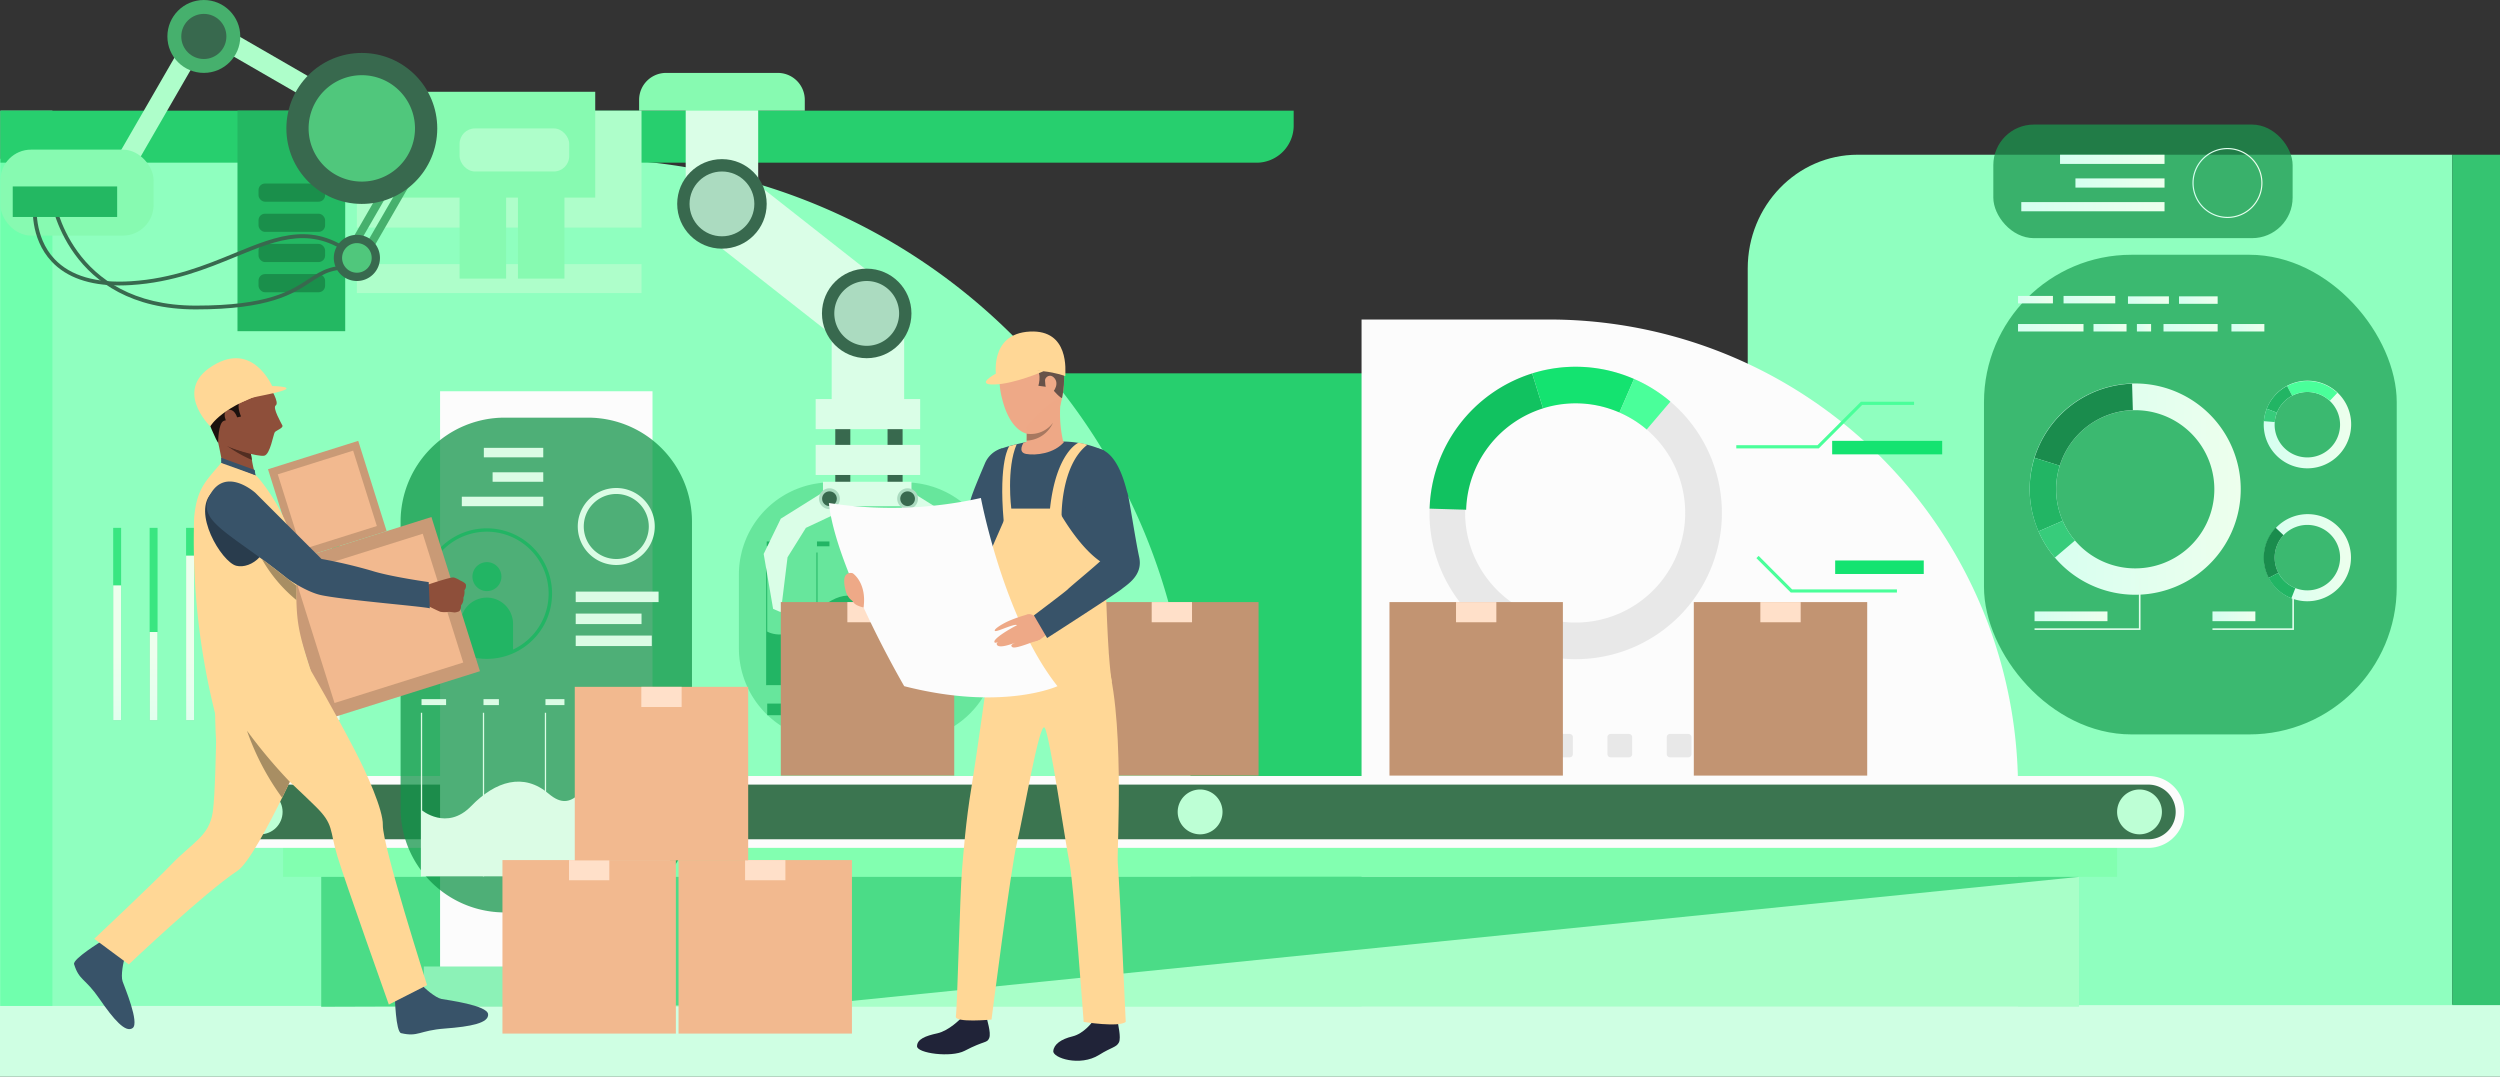 <svg xmlns="http://www.w3.org/2000/svg" xmlns:xlink="http://www.w3.org/1999/xlink" width="650" height="279.958" viewBox="0 0 650 279.958">
  <rect x="0" y="0" width="650" height="279.958" fill="#333333" stroke="none"/>
  <defs>
    <linearGradient id="linear-gradient" y1="0.5" x2="1" y2="0.5" gradientUnits="objectBoundingBox">
      <stop offset="0" stop-color="#d5fff0"/>
      <stop offset="1" stop-color="#edffed"/>
    </linearGradient>
    <linearGradient id="linear-gradient-19" x1="0.5" y1="1.469" x2="0.5" y2="0.522" xlink:href="#linear-gradient"/>
    <linearGradient id="linear-gradient-20" x1="0.5" y1="1.717" x2="0.5" y2="0.269" xlink:href="#linear-gradient"/>
    <linearGradient id="linear-gradient-21" x1="0.5" y1="1.385" x2="0.5" y2="0.608" xlink:href="#linear-gradient"/>
    <linearGradient id="linear-gradient-22" x1="0.5" y1="2.321" x2="0.5" y2="-0.345" xlink:href="#linear-gradient"/>
    <linearGradient id="linear-gradient-23" x1="0.5" y1="1.658" x2="0.5" y2="0.33" xlink:href="#linear-gradient"/>
    <linearGradient id="linear-gradient-24" x1="0.5" y1="1.479" x2="0.5" y2="0.512" xlink:href="#linear-gradient"/>
    <linearGradient id="linear-gradient-25" x1="0.5" y1="1.742" x2="0.5" y2="0.244" xlink:href="#linear-gradient"/>
  </defs>
  <g id="Grupo_93240" data-name="Grupo 93240" transform="translate(-1943.827 -962.771)">
    <g id="Grupo_93192" data-name="Grupo 93192" transform="translate(1943.827 962.772)">
      <rect id="Rectángulo_36114" data-name="Rectángulo 36114" width="650" height="18.77" transform="translate(0 261.188)" fill="#cfffe3"/>
      <g id="Grupo_93088" data-name="Grupo 93088" transform="translate(210.668 40.228)">
        <rect id="Rectángulo_36115" data-name="Rectángulo 36115" width="243.741" height="164.264" transform="translate(0 56.837)" fill="#27cf6e"/>
        <path id="Trazado_148699" data-name="Trazado 148699" d="M2451.64,1212.611H2268.447V1021.09c0-16.336,12.791-29.58,28.572-29.58H2451.64Z" transform="translate(-2024.706 -991.51)" fill="#8fffbf"/>
        <rect id="Rectángulo_36116" data-name="Rectángulo 36116" width="12.398" height="221.101" transform="translate(426.934)" fill="#35c471"/>
      </g>
      <path id="Rectángulo_36117" data-name="Rectángulo 36117" d="M0,0H152.175A157.344,157.344,0,0,1,309.519,157.344v62.909a0,0,0,0,1,0,0H0a0,0,0,0,1,0,0V0A0,0,0,0,1,0,0Z" transform="translate(0 41.286)" fill="#8fffbf"/>
      <rect id="Rectángulo_36118" data-name="Rectángulo 36118" width="13.524" height="232.77" transform="translate(0.101 28.77)" fill="#70ffad"/>
      <path id="Rectángulo_36119" data-name="Rectángulo 36119" d="M0,0H3.865a9.666,9.666,0,0,1,9.666,9.666v326.59a0,0,0,0,1,0,0H0a0,0,0,0,1,0,0V0A0,0,0,0,1,0,0Z" transform="translate(336.357 28.77) rotate(90)" fill="#27cf6e"/>
      <g id="Grupo_93111" data-name="Grupo 93111" transform="translate(354.006 83.072)">
        <path id="Rectángulo_36120" data-name="Rectángulo 36120" d="M0,0H48.75a121.93,121.93,0,0,1,121.93,121.93v56.75a0,0,0,0,1,0,0H0a0,0,0,0,1,0,0V0A0,0,0,0,1,0,0Z" fill="#fcfcfc"/>
        <g id="Grupo_93101" data-name="Grupo 93101" transform="translate(17.679 107.756)">
          <g id="Grupo_93089" data-name="Grupo 93089" transform="translate(0 14.887)">
            <path id="Rectángulo_36121" data-name="Rectángulo 36121" d="M.83,0H5.6a.831.831,0,0,1,.831.831V20.515a.83.83,0,0,1-.83.83H.831A.831.831,0,0,1,0,20.515V.83A.83.83,0,0,1,.83,0Z" fill="#4df297"/>
          </g>
          <g id="Grupo_93090" data-name="Grupo 93090" transform="translate(15.417 14.887)">
            <path id="Rectángulo_36122" data-name="Rectángulo 36122" d="M.83,0H5.6a.831.831,0,0,1,.831.831V20.515a.83.83,0,0,1-.83.83H.831A.831.831,0,0,1,0,20.515V.83A.83.83,0,0,1,.83,0Z" fill="#e8e8e8"/>
          </g>
          <g id="Grupo_93091" data-name="Grupo 93091" transform="translate(30.834 14.887)">
            <path id="Rectángulo_36123" data-name="Rectángulo 36123" d="M.83,0H5.6a.831.831,0,0,1,.831.831V20.515a.83.83,0,0,1-.83.83H.831A.831.831,0,0,1,0,20.515V.83A.83.83,0,0,1,.83,0Z" fill="#e8e8e8"/>
          </g>
          <g id="Grupo_93092" data-name="Grupo 93092" transform="translate(46.25 14.887)">
            <path id="Rectángulo_36124" data-name="Rectángulo 36124" d="M.83,0H5.6a.831.831,0,0,1,.831.831V20.515a.83.83,0,0,1-.83.83H.831A.831.831,0,0,1,0,20.515V.83A.83.83,0,0,1,.83,0Z" fill="#e8e8e8"/>
          </g>
          <g id="Grupo_93093" data-name="Grupo 93093" transform="translate(61.667 14.887)">
            <path id="Rectángulo_36125" data-name="Rectángulo 36125" d="M.83,0H5.6a.831.831,0,0,1,.831.831V20.515a.83.83,0,0,1-.83.83H.831A.831.831,0,0,1,0,20.515V.83A.83.83,0,0,1,.83,0Z" fill="#e8e8e8"/>
          </g>
          <g id="Grupo_93094" data-name="Grupo 93094" transform="translate(77.084 14.887)">
            <path id="Rectángulo_36126" data-name="Rectángulo 36126" d="M.831,0H5.6a.83.83,0,0,1,.83.83V20.515a.83.83,0,0,1-.83.83H.831A.831.831,0,0,1,0,20.515V.831A.831.831,0,0,1,.831,0Z" fill="#e8e8e8"/>
          </g>
          <g id="Grupo_93095" data-name="Grupo 93095">
            <path id="Rectángulo_36127" data-name="Rectángulo 36127" d="M.83,0H5.6a.831.831,0,0,1,.831.831V5.243a.83.83,0,0,1-.83.83H.831A.831.831,0,0,1,0,5.243V.83A.83.83,0,0,1,.83,0Z" fill="#4df297"/>
          </g>
          <g id="Grupo_93096" data-name="Grupo 93096" transform="translate(15.417)">
            <path id="Rectángulo_36128" data-name="Rectángulo 36128" d="M.83,0H5.6a.831.831,0,0,1,.831.831V5.243a.831.831,0,0,1-.831.831H.83A.83.83,0,0,1,0,5.243V.83A.83.83,0,0,1,.83,0Z" fill="#e8e8e8"/>
          </g>
          <g id="Grupo_93097" data-name="Grupo 93097" transform="translate(30.834)">
            <path id="Rectángulo_36129" data-name="Rectángulo 36129" d="M.83,0H5.6a.83.83,0,0,1,.83.83V5.243a.83.83,0,0,1-.83.83H.831A.831.831,0,0,1,0,5.243V.83A.83.83,0,0,1,.83,0Z" fill="#e8e8e8"/>
          </g>
          <g id="Grupo_93098" data-name="Grupo 93098" transform="translate(46.25)">
            <path id="Rectángulo_36130" data-name="Rectángulo 36130" d="M.83,0H5.6a.831.831,0,0,1,.831.831V5.243a.83.83,0,0,1-.83.83H.831A.831.831,0,0,1,0,5.243V.83A.83.83,0,0,1,.83,0Z" fill="#e8e8e8"/>
          </g>
          <g id="Grupo_93099" data-name="Grupo 93099" transform="translate(61.667)">
            <path id="Rectángulo_36131" data-name="Rectángulo 36131" d="M.83,0H5.6a.831.831,0,0,1,.831.831V5.243a.83.83,0,0,1-.83.83H.831A.831.831,0,0,1,0,5.243V.83A.83.83,0,0,1,.83,0Z" fill="#e8e8e8"/>
          </g>
          <g id="Grupo_93100" data-name="Grupo 93100" transform="translate(77.084)">
            <path id="Rectángulo_36132" data-name="Rectángulo 36132" d="M.83,0H5.6a.831.831,0,0,1,.831.831V5.243a.83.83,0,0,1-.83.83H.831A.831.831,0,0,1,0,5.243V.83A.83.83,0,0,1,.83,0Z" fill="#e8e8e8"/>
          </g>
        </g>
        <g id="Grupo_93110" data-name="Grupo 93110" transform="translate(17.679 12.285)">
          <rect id="Rectángulo_36133" data-name="Rectángulo 36133" width="28.608" height="3.513" transform="translate(104.677 19.261)" fill="#14e370"/>
          <g id="Grupo_93109" data-name="Grupo 93109">
            <g id="Grupo_93106" data-name="Grupo 93106">
              <g id="Grupo_93102" data-name="Grupo 93102">
                <path id="Trazado_148700" data-name="Trazado 148700" d="M2283.128,1081.719a37.981,37.981,0,0,0-20.612-47.658q-1.159-.5-2.369-.936a38.011,38.011,0,1,0,22.981,48.595Zm-45.368,14.035a28.5,28.5,0,1,1,19.184-53.672c.6.215,1.2.451,1.776.7a28.5,28.5,0,0,1-20.961,52.969Z" transform="translate(-2209.351 -1030.893)" fill="#e8e8e8"/>
              </g>
              <g id="Grupo_93103" data-name="Grupo 93103" transform="translate(0.017 1.736)">
                <path id="Trazado_148701" data-name="Trazado 148701" d="M2238.858,1041.215l-2.835-9.082a38.07,38.07,0,0,0-26.66,35.152l9.5.284a28.553,28.553,0,0,1,19.991-26.354Z" transform="translate(-2209.363 -1032.133)" fill="#11c260"/>
              </g>
              <g id="Grupo_93104" data-name="Grupo 93104" transform="translate(26.678)">
                <path id="Trazado_148702" data-name="Trazado 148702" d="M2251.1,1042.784l3.795-8.724q-1.159-.5-2.369-.936a37.8,37.8,0,0,0-24.118-.5l2.834,9.082a28.349,28.349,0,0,1,18.081.371Q2250.23,1042.4,2251.1,1042.784Z" transform="translate(-2228.409 -1030.893)" fill="#14e370"/>
              </g>
              <g id="Grupo_93105" data-name="Grupo 93105" transform="translate(49.371 3.168)">
                <path id="Trazado_148703" data-name="Trazado 148703" d="M2257.872,1039.048a37.757,37.757,0,0,0-9.457-5.892l-3.8,8.723a28.3,28.3,0,0,1,7.092,4.417Z" transform="translate(-2244.62 -1033.156)" fill="#4aff9a"/>
              </g>
            </g>
            <g id="Grupo_93107" data-name="Grupo 93107" transform="translate(79.749 9.101)">
              <path id="Trazado_148704" data-name="Trazado 148704" d="M2287.769,1049.515h-21.447v-.823h21.107l11.292-11.3h13.829v.823H2299.06Z" transform="translate(-2266.321 -1037.395)" fill="#4aff9a"/>
            </g>
            <g id="Grupo_93108" data-name="Grupo 93108" transform="translate(84.978 49.173)">
              <path id="Trazado_148705" data-name="Trazado 148705" d="M2306.6,1075.552H2279l-8.943-8.948.582-.582,8.7,8.707H2306.6Z" transform="translate(-2270.058 -1066.021)" fill="#4aff9a"/>
            </g>
            <rect id="Rectángulo_36134" data-name="Rectángulo 36134" width="23.03" height="3.513" transform="translate(105.461 50.365)" fill="#14e370"/>
          </g>
        </g>
        <rect id="Rectángulo_36135" data-name="Rectángulo 36135" width="99.074" height="2.444" transform="translate(17.696 156.333)" fill="#fff"/>
        <rect id="Rectángulo_36136" data-name="Rectángulo 36136" width="49.002" height="2.444" transform="translate(17.696 162.275)" fill="#fff"/>
        <rect id="Rectángulo_36137" data-name="Rectángulo 36137" width="64.563" height="2.444" transform="translate(17.696 168.217)" fill="#fff"/>
      </g>
      <rect id="Rectángulo_36138" data-name="Rectángulo 36138" width="457.031" height="33.768" transform="translate(83.512 227.985)" fill="#a8ffc8"/>
      <rect id="Rectángulo_36139" data-name="Rectángulo 36139" width="476.838" height="8.658" transform="translate(73.608 219.326)" fill="#82ffb0"/>
      <g id="Grupo_93112" data-name="Grupo 93112" transform="translate(56.144 201.758)">
        <rect id="Rectángulo_36140" data-name="Rectángulo 36140" width="509.53" height="16.451" rx="5.876" transform="translate(1.118 1.118)" fill="#3b7550"/>
        <path id="Trazado_148706" data-name="Trazado 148706" d="M2486.362,1125.591H1993.275a9.344,9.344,0,0,1,0-18.688h493.087a9.344,9.344,0,0,1,0,18.688Zm-493.087-16.451a7.107,7.107,0,0,0,0,14.214h493.087a7.107,7.107,0,0,0,0-14.214Z" transform="translate(-1983.935 -1106.903)" fill="#fcfcfc"/>
      </g>
      <path id="Trazado_148707" data-name="Trazado 148707" d="M2174.223,1115.243a5.827,5.827,0,1,1-5.826-5.83A5.828,5.828,0,0,1,2174.223,1115.243Z" transform="translate(-1856.369 -904.142)" fill="#bdffd5"/>
      <path id="Trazado_148708" data-name="Trazado 148708" d="M2348.707,1115.243a5.826,5.826,0,1,1-5.827-5.83A5.828,5.828,0,0,1,2348.707,1115.243Z" transform="translate(-1786.608 -904.142)" fill="#bdffd5"/>
      <circle id="Elipse_5203" data-name="Elipse 5203" cx="5.827" cy="5.827" r="5.827" transform="translate(61.82 205.274)" fill="#bdffd5"/>
      <g id="Grupo_93119" data-name="Grupo 93119" transform="translate(192.116 125.415)">
        <path id="Rectángulo_36141" data-name="Rectángulo 36141" d="M23.962,0H43.124A23.962,23.962,0,0,1,67.087,23.962v19.2A23.963,23.963,0,0,1,43.124,67.123H23.962A23.962,23.962,0,0,1,0,43.16v-19.2A23.962,23.962,0,0,1,23.962,0Z" fill="#59de91" opacity="0.74"/>
        <g id="Grupo_93118" data-name="Grupo 93118" transform="translate(7.095 18.237)">
          <g id="Grupo_93113" data-name="Grupo 93113">
            <rect id="Rectángulo_36142" data-name="Rectángulo 36142" width="0.269" height="34.485" fill="#22b564"/>
          </g>
          <g id="Grupo_93114" data-name="Grupo 93114" transform="translate(13.067)">
            <rect id="Rectángulo_36143" data-name="Rectángulo 36143" width="0.269" height="34.485" fill="#22b564"/>
          </g>
          <g id="Grupo_93115" data-name="Grupo 93115" transform="translate(26.133)">
            <rect id="Rectángulo_36144" data-name="Rectángulo 36144" width="0.269" height="34.485" fill="#22b564"/>
          </g>
          <g id="Grupo_93116" data-name="Grupo 93116" transform="translate(39.2)">
            <rect id="Rectángulo_36145" data-name="Rectángulo 36145" width="0.269" height="34.485" fill="#22b564"/>
          </g>
          <g id="Grupo_93117" data-name="Grupo 93117" transform="translate(52.266)">
            <rect id="Rectángulo_36146" data-name="Rectángulo 36146" width="0.269" height="34.485" fill="#22b564"/>
          </g>
        </g>
        <path id="Trazado_148709" data-name="Trazado 148709" d="M2086.235,1085.192s4.843,2.937,9.989-2.377,10.7-9.508,15.943-5.034,8.476,5.594,13.722.56,4.843-11.186,12.747-11.186v32.019h-52.4Z" transform="translate(-2079.006 -1046.453)" fill="#22b564"/>
        <rect id="Rectángulo_36147" data-name="Rectángulo 36147" width="5.181" height="1.255" transform="translate(7.229 15.365)" fill="#22b564"/>
        <rect id="Rectángulo_36148" data-name="Rectángulo 36148" width="3.247" height="1.255" transform="translate(20.296 15.365)" fill="#22b564"/>
        <rect id="Rectángulo_36149" data-name="Rectángulo 36149" width="4.001" height="1.255" transform="translate(33.363 15.365)" fill="#22b564"/>
        <rect id="Rectángulo_36150" data-name="Rectángulo 36150" width="6.167" height="1.255" transform="translate(46.429 15.365)" fill="#22b564"/>
        <rect id="Rectángulo_36151" data-name="Rectángulo 36151" width="2.15" height="1.255" transform="translate(59.496 15.365)" fill="#22b564"/>
        <rect id="Rectángulo_36152" data-name="Rectángulo 36152" width="25.864" height="3.022" transform="translate(7.364 57.515)" fill="#22b564"/>
      </g>
      <g id="Grupo_93160" data-name="Grupo 93160" transform="translate(515.836 32.386)">
        <g id="Grupo_93120" data-name="Grupo 93120" transform="translate(0 33.851)" opacity="0.74">
          <rect id="Rectángulo_36153" data-name="Rectángulo 36153" width="107.317" height="124.708" rx="38.332" fill="#1ea155"/>
        </g>
        <rect id="Rectángulo_36154" data-name="Rectángulo 36154" width="77.822" height="29.532" rx="10.548" transform="translate(2.427)" fill="#1c964f" opacity="0.74"/>
        <g id="Grupo_93129" data-name="Grupo 93129" transform="translate(11.894 67.37)">
          <g id="Grupo_93122" data-name="Grupo 93122">
            <g id="Grupo_93121" data-name="Grupo 93121">
              <path id="Trazado_148710" data-name="Trazado 148710" d="M2374.081,1052.243a27.426,27.426,0,1,0-51.645,18.48q.311.871.675,1.71a27.427,27.427,0,0,0,50.97-20.191Zm-18.9,28.61a20.54,20.54,0,0,1-25.777-11.16c-.181-.419-.352-.847-.507-1.283a20.563,20.563,0,1,1,26.284,12.443Z" transform="translate(-2320.826 -1034.036)" fill="url(#linear-gradient)"/>
            </g>
          </g>
          <g id="Grupo_93124" data-name="Grupo 93124" transform="translate(1.251 0.012)">
            <g id="Grupo_93123" data-name="Grupo 93123">
              <path id="Trazado_148711" data-name="Trazado 148711" d="M2328.272,1055.348l-6.552-2.048a27.461,27.461,0,0,1,25.36-19.256l.2,6.866a20.594,20.594,0,0,0-19.012,14.438Z" transform="translate(-2321.72 -1034.044)" fill="#1a8c4d"/>
            </g>
          </g>
          <g id="Grupo_93126" data-name="Grupo 93126" transform="translate(0 19.268)">
            <g id="Grupo_93125" data-name="Grupo 93125">
              <path id="Trazado_148712" data-name="Trazado 148712" d="M2329.4,1064.189l-6.294,2.741q-.364-.838-.675-1.711a27.332,27.332,0,0,1-.358-17.419l6.552,2.048a20.494,20.494,0,0,0,.267,13.059C2329.052,1063.342,2329.223,1063.771,2329.4,1064.189Z" transform="translate(-2320.826 -1047.8)" fill="#22b564"/>
            </g>
          </g>
          <g id="Grupo_93128" data-name="Grupo 93128" transform="translate(2.285 35.657)">
            <g id="Grupo_93127" data-name="Grupo 93127">
              <path id="Trazado_148713" data-name="Trazado 148713" d="M2326.709,1069.079a27.278,27.278,0,0,1-4.251-6.831l6.294-2.74a20.48,20.48,0,0,0,3.187,5.122Z" transform="translate(-2322.458 -1059.508)" fill="#37cc7b"/>
            </g>
          </g>
        </g>
        <g id="Grupo_93136" data-name="Grupo 93136" transform="translate(72.729 101.245)">
          <g id="Grupo_93131" data-name="Grupo 93131">
            <g id="Grupo_93130" data-name="Grupo 93130">
              <path id="Trazado_148714" data-name="Trazado 148714" d="M2380.484,1059.328a11.349,11.349,0,0,0-9.7,20.52c.231.109.463.21.7.3a11.35,11.35,0,0,0,9.006-20.822Zm2.836,13.9a8.495,8.495,0,0,1-10.8,4.28q-.263-.106-.523-.227a8.509,8.509,0,1,1,11.326-4.052Z" transform="translate(-2364.285 -1058.235)" fill="url(#linear-gradient)"/>
            </g>
          </g>
          <g id="Grupo_93133" data-name="Grupo 93133" transform="translate(0 3.568)">
            <g id="Grupo_93132" data-name="Grupo 93132">
              <path id="Trazado_148715" data-name="Trazado 148715" d="M2368.1,1072.52l-2.516,1.319a11.374,11.374,0,0,1,1.789-13.055l2.068,1.948a8.529,8.529,0,0,0-1.341,9.787Z" transform="translate(-2364.285 -1060.784)" fill="#1a8c4d"/>
            </g>
          </g>
          <g id="Grupo_93135" data-name="Grupo 93135" transform="translate(1.298 15.304)">
            <g id="Grupo_93134" data-name="Grupo 93134">
              <path id="Trazado_148716" data-name="Trazado 148716" d="M2372.147,1073.136l-1.041,2.643q-.351-.139-.7-.3a11.3,11.3,0,0,1-5.2-4.991l2.516-1.318a8.47,8.47,0,0,0,3.9,3.741C2371.8,1072.991,2371.972,1073.067,2372.147,1073.136Z" transform="translate(-2365.212 -1069.168)" fill="#22b564"/>
            </g>
          </g>
        </g>
        <g id="Grupo_93145" data-name="Grupo 93145" transform="translate(72.729 66.681)">
          <g id="Grupo_93138" data-name="Grupo 93138">
            <g id="Grupo_93137" data-name="Grupo 93137">
              <path id="Trazado_148717" data-name="Trazado 148717" d="M2385.887,1049.75a11.346,11.346,0,1,0-20.509-9.709c-.109.231-.211.465-.3.7a11.346,11.346,0,0,0,20.812,9.011Zm-13.893,2.839a8.5,8.5,0,0,1-4.276-10.809q.105-.263.227-.524a8.506,8.506,0,1,1,4.049,11.333Z" transform="translate(-2364.285 -1033.543)" fill="url(#linear-gradient)"/>
            </g>
          </g>
          <g id="Grupo_93140" data-name="Grupo 93140" transform="translate(6.081)">
            <g id="Grupo_93139" data-name="Grupo 93139">
              <path id="Trazado_148718" data-name="Trazado 148718" d="M2369.946,1037.359l-1.317-2.517a11.359,11.359,0,0,1,13.046,1.789l-1.947,2.069a8.511,8.511,0,0,0-9.782-1.341Z" transform="translate(-2368.629 -1033.543)" fill="#4aff9a"/>
            </g>
          </g>
          <g id="Grupo_93142" data-name="Grupo 93142" transform="translate(0.79 1.299)">
            <g id="Grupo_93141" data-name="Grupo 93141">
              <path id="Trazado_148719" data-name="Trazado 148719" d="M2367.492,1041.408l-2.643-1.04c.093-.234.194-.468.3-.7a11.292,11.292,0,0,1,4.988-5.2l1.317,2.517a8.464,8.464,0,0,0-3.739,3.9C2367.637,1041.059,2367.562,1041.234,2367.492,1041.408Z" transform="translate(-2364.849 -1034.471)" fill="#22b564"/>
            </g>
          </g>
          <g id="Grupo_93144" data-name="Grupo 93144" transform="translate(0.037 7.196)">
            <g id="Grupo_93143" data-name="Grupo 93143">
              <path id="Trazado_148720" data-name="Trazado 148720" d="M2364.311,1041.926a11.356,11.356,0,0,1,.753-3.242l2.643,1.04a8.485,8.485,0,0,0-.565,2.431Z" transform="translate(-2364.311 -1038.684)" fill="#37cc7b"/>
            </g>
          </g>
        </g>
        <g id="Grupo_93146" data-name="Grupo 93146" transform="translate(59.407 122.967)">
          <path id="Trazado_148721" data-name="Trazado 148721" d="M2375.951,1082.182h-21.183v-.421h20.762v-8.008h.421Z" transform="translate(-2354.768 -1073.753)" fill="#e2feed"/>
        </g>
        <g id="Grupo_93147" data-name="Grupo 93147" transform="translate(13.146 117.868)">
          <path id="Trazado_148722" data-name="Trazado 148722" d="M2349.272,1083.638H2321.72v-.421h27.131V1070.11h.421Z" transform="translate(-2321.72 -1070.11)" fill="#e2feed"/>
        </g>
        <g id="Grupo_93148" data-name="Grupo 93148" transform="translate(13.146 126.59)">
          <rect id="Rectángulo_36155" data-name="Rectángulo 36155" width="18.958" height="2.527" fill="url(#linear-gradient)"/>
        </g>
        <g id="Grupo_93149" data-name="Grupo 93149" transform="translate(59.407 126.59)">
          <rect id="Rectángulo_36156" data-name="Rectángulo 36156" width="11.151" height="2.527" fill="url(#linear-gradient)"/>
        </g>
        <g id="Grupo_93150" data-name="Grupo 93150" transform="translate(54.219 6.097)">
          <path id="Trazado_148723" data-name="Trazado 148723" d="M2360.155,1008.459a9.1,9.1,0,1,1,9.093-9.1A9.105,9.105,0,0,1,2360.155,1008.459Zm0-17.9a8.8,8.8,0,1,0,8.794,8.8A8.807,8.807,0,0,0,2360.155,990.561Z" transform="translate(-2351.062 -990.263)" fill="url(#linear-gradient)"/>
        </g>
        <rect id="Rectángulo_36157" data-name="Rectángulo 36157" width="27.17" height="2.39" transform="translate(19.772 7.842)" fill="url(#linear-gradient)"/>
        <rect id="Rectángulo_36158" data-name="Rectángulo 36158" width="23.162" height="2.39" transform="translate(23.78 14)" fill="url(#linear-gradient)"/>
        <rect id="Rectángulo_36159" data-name="Rectángulo 36159" width="37.245" height="2.39" transform="translate(9.698 20.158)" fill="url(#linear-gradient)"/>
        <g id="Grupo_93151" data-name="Grupo 93151" transform="translate(8.851 44.556)">
          <rect id="Rectángulo_36160" data-name="Rectángulo 36160" width="9.074" height="1.94" fill="url(#linear-gradient)"/>
        </g>
        <g id="Grupo_93152" data-name="Grupo 93152" transform="translate(46.676 51.86)">
          <rect id="Rectángulo_36161" data-name="Rectángulo 36161" width="14.077" height="1.94" fill="url(#linear-gradient)"/>
        </g>
        <g id="Grupo_93153" data-name="Grupo 93153" transform="translate(28.473 51.86)">
          <rect id="Rectángulo_36162" data-name="Rectángulo 36162" width="8.594" height="1.94" fill="url(#linear-gradient)"/>
        </g>
        <g id="Grupo_93154" data-name="Grupo 93154" transform="translate(8.851 51.86)">
          <rect id="Rectángulo_36163" data-name="Rectángulo 36163" width="17.026" height="1.94" fill="url(#linear-gradient)"/>
        </g>
        <g id="Grupo_93155" data-name="Grupo 93155" transform="translate(20.687 44.556)">
          <rect id="Rectángulo_36164" data-name="Rectángulo 36164" width="13.444" height="1.94" fill="url(#linear-gradient)"/>
        </g>
        <g id="Grupo_93156" data-name="Grupo 93156" transform="translate(39.758 51.86)">
          <rect id="Rectángulo_36165" data-name="Rectángulo 36165" width="3.692" height="1.94" fill="url(#linear-gradient)"/>
        </g>
        <g id="Grupo_93157" data-name="Grupo 93157" transform="translate(50.71 44.663)">
          <rect id="Rectángulo_36166" data-name="Rectángulo 36166" width="10.043" height="1.94" fill="url(#linear-gradient)"/>
        </g>
        <g id="Grupo_93158" data-name="Grupo 93158" transform="translate(64.335 51.86)">
          <rect id="Rectángulo_36167" data-name="Rectángulo 36167" width="8.564" height="1.94" fill="url(#linear-gradient)"/>
        </g>
        <g id="Grupo_93159" data-name="Grupo 93159" transform="translate(37.436 44.663)">
          <rect id="Rectángulo_36168" data-name="Rectángulo 36168" width="10.646" height="1.94" fill="url(#linear-gradient)"/>
        </g>
      </g>
      <path id="Trazado_148724" data-name="Trazado 148724" d="M2460.517,1125.639l-329.875,33.345-127.156.423v-33.768Z" transform="translate(-1919.974 -897.654)" fill="#27cf6e" opacity="0.72"/>
      <rect id="Rectángulo_36169" data-name="Rectángulo 36169" width="55.23" height="160.026" transform="translate(114.419 101.726)" fill="#fcfcfc"/>
      <rect id="Rectángulo_36170" data-name="Rectángulo 36170" width="63.698" height="10.463" transform="translate(110.185 251.29)" fill="#8cf2b7"/>
      <g id="Grupo_93170" data-name="Grupo 93170" transform="translate(104.153 108.586)">
        <g id="Grupo_93161" data-name="Grupo 93161" opacity="0.74">
          <path id="Rectángulo_36171" data-name="Rectángulo 36171" d="M27.061,0H48.7A27.061,27.061,0,0,1,75.762,27.061v74.522A27.061,27.061,0,0,1,48.7,128.644H27.06A27.06,27.06,0,0,1,0,101.584V27.061A27.061,27.061,0,0,1,27.061,0Z" fill="#129449"/>
        </g>
        <g id="Grupo_93167" data-name="Grupo 93167" transform="translate(5.277 76.733)">
          <g id="Grupo_93162" data-name="Grupo 93162">
            <rect id="Rectángulo_36172" data-name="Rectángulo 36172" width="0.331" height="42.526" fill="#dbfce5"/>
          </g>
          <g id="Grupo_93163" data-name="Grupo 93163" transform="translate(16.113)">
            <rect id="Rectángulo_36173" data-name="Rectángulo 36173" width="0.331" height="42.526" fill="#dbfce5"/>
          </g>
          <g id="Grupo_93164" data-name="Grupo 93164" transform="translate(32.227)">
            <rect id="Rectángulo_36174" data-name="Rectángulo 36174" width="0.332" height="42.526" fill="#dbfce5"/>
          </g>
          <g id="Grupo_93165" data-name="Grupo 93165" transform="translate(48.34)">
            <rect id="Rectángulo_36175" data-name="Rectángulo 36175" width="0.332" height="42.526" fill="#dbfce5"/>
          </g>
          <g id="Grupo_93166" data-name="Grupo 93166" transform="translate(64.453)">
            <rect id="Rectángulo_36176" data-name="Rectángulo 36176" width="0.332" height="42.526" fill="#dbfce5"/>
          </g>
        </g>
        <path id="Trazado_148725" data-name="Trazado 148725" d="M2022.12,1119.575s6.565,5.532,12.91-1.021,13.667-8.741,20.137-3.225,8.988-2.053,15.458-8.262,6.366-9.736,15.948-9.736v39.484H2022.12Z" transform="translate(-2016.677 -1017.558)" fill="#dbfce5"/>
        <rect id="Rectángulo_36177" data-name="Rectángulo 36177" width="6.388" height="1.548" transform="translate(5.442 73.191)" fill="#dbfce5"/>
        <rect id="Rectángulo_36178" data-name="Rectángulo 36178" width="4.004" height="1.548" transform="translate(21.556 73.191)" fill="#dbfce5"/>
        <rect id="Rectángulo_36179" data-name="Rectángulo 36179" width="4.934" height="1.548" transform="translate(37.669 73.191)" fill="#dbfce5"/>
        <rect id="Rectángulo_36180" data-name="Rectángulo 36180" width="4.935" height="1.548" transform="translate(53.616 73.191)" fill="#dbfce5"/>
        <rect id="Rectángulo_36181" data-name="Rectángulo 36181" width="21.546" height="2.727" transform="translate(45.532 45.229)" fill="#dbfce5"/>
        <rect id="Rectángulo_36182" data-name="Rectángulo 36182" width="19.778" height="2.727" transform="translate(45.532 56.659)" fill="#dbfce5"/>
        <rect id="Rectángulo_36183" data-name="Rectángulo 36183" width="17.113" height="2.727" transform="translate(45.532 50.945)" fill="#dbfce5"/>
        <path id="Trazado_148726" data-name="Trazado 148726" d="M2039.111,1070.951a3.767,3.767,0,1,1-3.768-3.77A3.768,3.768,0,0,1,2039.111,1070.951Z" transform="translate(-2012.897 -1029.613)" fill="#22b564"/>
        <path id="Trazado_148727" data-name="Trazado 148727" d="M2043.023,1080.6v7.167a16.556,16.556,0,0,1-13.658,0V1080.6a6.829,6.829,0,1,1,13.658,0Z" transform="translate(-2013.781 -1026.978)" fill="#22b564"/>
        <g id="Grupo_93168" data-name="Grupo 93168" transform="translate(5.443 28.754)">
          <path id="Trazado_148728" data-name="Trazado 148728" d="M2039.091,1094.846a16.82,16.82,0,0,1-7.014-1.513,16.971,16.971,0,1,1,14.029,0A16.829,16.829,0,0,1,2039.091,1094.846Zm0-33.065a16.089,16.089,0,0,0-6.643,30.736,16.111,16.111,0,0,0,13.287,0,16.089,16.089,0,0,0-6.644-30.736Z" transform="translate(-2022.12 -1060.885)" fill="#22b564"/>
        </g>
        <g id="Grupo_93169" data-name="Grupo 93169" transform="translate(46.079 18.292)">
          <path id="Trazado_148729" data-name="Trazado 148729" d="M2061.155,1073.43a10.009,10.009,0,1,1,10-10.009A10.017,10.017,0,0,1,2061.155,1073.43Zm0-18.462a8.453,8.453,0,1,0,8.448,8.454A8.462,8.462,0,0,0,2061.155,1054.967Z" transform="translate(-2051.15 -1053.411)" fill="#dbfce5"/>
        </g>
        <rect id="Rectángulo_36184" data-name="Rectángulo 36184" width="15.449" height="2.465" transform="translate(21.645 7.855)" fill="#dbfce5"/>
        <rect id="Rectángulo_36185" data-name="Rectángulo 36185" width="13.17" height="2.465" transform="translate(23.924 14.208)" fill="#dbfce5"/>
        <rect id="Rectángulo_36186" data-name="Rectángulo 36186" width="21.178" height="2.465" transform="translate(15.917 20.56)" fill="#dbfce5"/>
      </g>
      <g id="Grupo_93187" data-name="Grupo 93187" transform="translate(29.43 137.24)">
        <g id="Grupo_93178" data-name="Grupo 93178">
          <g id="Grupo_93171" data-name="Grupo 93171">
            <rect id="Rectángulo_36187" data-name="Rectángulo 36187" width="2.062" height="50.035" fill="#1bde6d" opacity="0.74"/>
          </g>
          <g id="Grupo_93172" data-name="Grupo 93172" transform="translate(9.476)">
            <rect id="Rectángulo_36188" data-name="Rectángulo 36188" width="2.062" height="50.035" fill="#1bde6d" opacity="0.74"/>
          </g>
          <g id="Grupo_93173" data-name="Grupo 93173" transform="translate(18.952)">
            <rect id="Rectángulo_36189" data-name="Rectángulo 36189" width="2.062" height="50.035" fill="#1bde6d" opacity="0.74"/>
          </g>
          <g id="Grupo_93174" data-name="Grupo 93174" transform="translate(28.428)">
            <rect id="Rectángulo_36190" data-name="Rectángulo 36190" width="2.062" height="50.035" fill="#1bde6d" opacity="0.74"/>
          </g>
          <g id="Grupo_93175" data-name="Grupo 93175" transform="translate(37.904)">
            <rect id="Rectángulo_36191" data-name="Rectángulo 36191" width="2.062" height="50.035" fill="#1bde6d" opacity="0.74"/>
          </g>
          <g id="Grupo_93176" data-name="Grupo 93176" transform="translate(47.38)">
            <rect id="Rectángulo_36192" data-name="Rectángulo 36192" width="2.062" height="50.035" fill="#1bde6d" opacity="0.74"/>
          </g>
          <g id="Grupo_93177" data-name="Grupo 93177" transform="translate(56.856)">
            <rect id="Rectángulo_36193" data-name="Rectángulo 36193" width="2.062" height="50.035" fill="#1bde6d" opacity="0.74"/>
          </g>
        </g>
        <g id="Grupo_93186" data-name="Grupo 93186" transform="translate(0 7.222)">
          <g id="Grupo_93179" data-name="Grupo 93179" transform="translate(0 7.737)">
            <rect id="Rectángulo_36194" data-name="Rectángulo 36194" width="2.062" height="35.076" fill="url(#linear-gradient-19)"/>
          </g>
          <g id="Grupo_93180" data-name="Grupo 93180" transform="translate(9.476 19.86)">
            <rect id="Rectángulo_36195" data-name="Rectángulo 36195" width="2.062" height="22.954" fill="url(#linear-gradient-20)"/>
          </g>
          <g id="Grupo_93181" data-name="Grupo 93181" transform="translate(18.952)">
            <rect id="Rectángulo_36196" data-name="Rectángulo 36196" width="2.062" height="42.814" fill="url(#linear-gradient-21)"/>
          </g>
          <g id="Grupo_93182" data-name="Grupo 93182" transform="translate(28.428 30.348)">
            <rect id="Rectángulo_36197" data-name="Rectángulo 36197" width="2.062" height="12.466" fill="url(#linear-gradient-22)"/>
          </g>
          <g id="Grupo_93183" data-name="Grupo 93183" transform="translate(37.904 17.796)">
            <rect id="Rectángulo_36198" data-name="Rectángulo 36198" width="2.062" height="25.018" fill="url(#linear-gradient-23)"/>
          </g>
          <g id="Grupo_93184" data-name="Grupo 93184" transform="translate(47.38 8.425)">
            <rect id="Rectángulo_36199" data-name="Rectángulo 36199" width="2.062" height="34.388" fill="url(#linear-gradient-24)"/>
          </g>
          <g id="Grupo_93185" data-name="Grupo 93185" transform="translate(56.856 20.633)">
            <rect id="Rectángulo_36200" data-name="Rectángulo 36200" width="2.062" height="22.181" fill="url(#linear-gradient-25)"/>
          </g>
        </g>
      </g>
      <rect id="Rectángulo_36201" data-name="Rectángulo 36201" width="18.846" height="28.092" transform="translate(178.283 24.922)" fill="#dafee7"/>
      <rect id="Rectángulo_36202" data-name="Rectángulo 36202" width="27.183" height="3.912" transform="translate(230.764 126.088) rotate(-90)" fill="#38694e"/>
      <rect id="Rectángulo_36203" data-name="Rectángulo 36203" width="27.183" height="3.912" transform="translate(217.173 126.088) rotate(-90)" fill="#38694e"/>
      <rect id="Rectángulo_36204" data-name="Rectángulo 36204" width="18.852" height="45.911" transform="translate(180.262 58.773) rotate(-51.831)" fill="#dafee7"/>
      <ellipse id="Elipse_5204" data-name="Elipse 5204" cx="11.634" cy="11.641" rx="11.634" ry="11.641" transform="translate(176.071 41.373)" fill="#38694e"/>
      <circle id="Elipse_5205" data-name="Elipse 5205" cx="8.425" cy="8.425" r="8.425" transform="translate(179.28 44.588)" fill="#abdbc0"/>
      <path id="Rectángulo_36205" data-name="Rectángulo 36205" d="M7.01,0H36.066a7.01,7.01,0,0,1,7.01,7.01v2.8a0,0,0,0,1,0,0H0a0,0,0,0,1,0,0V7.01A7.01,7.01,0,0,1,7.01,0Z" transform="translate(166.168 18.957)" fill="#87fab1"/>
      <rect id="Rectángulo_36206" data-name="Rectángulo 36206" width="18.846" height="28.091" transform="translate(216.236 81.24)" fill="#dafee7"/>
      <rect id="Rectángulo_36207" data-name="Rectángulo 36207" width="27.168" height="7.821" transform="translate(212.075 103.757)" fill="#dafee7"/>
      <rect id="Rectángulo_36208" data-name="Rectángulo 36208" width="27.168" height="7.821" transform="translate(212.075 115.67)" fill="#dafee7"/>
      <ellipse id="Elipse_5206" data-name="Elipse 5206" cx="11.634" cy="11.641" rx="11.634" ry="11.641" transform="translate(213.71 69.85)" fill="#38694e"/>
      <path id="Trazado_148730" data-name="Trazado 148730" d="M2115.64,1023.395a8.425,8.425,0,1,1-8.425-8.43A8.427,8.427,0,0,1,2115.64,1023.395Z" transform="translate(-1881.87 -941.904)" fill="#abdbc0"/>
      <path id="Trazado_148731" data-name="Trazado 148731" d="M2113.188,1053.854l11.764,7.359,4.447,9.164-2.452,14.286-2,.856-1.754-14.276-4.768-7.648-7.061-3.319v-6.421Z" transform="translate(-1876.841 -926.355)" fill="#dafee7"/>
      <path id="Trazado_148732" data-name="Trazado 148732" d="M2101.883,1053.854l-11.765,7.359-4.447,9.164,2.452,14.286,2,.856,1.755-14.276,4.769-7.648,7.061-3.319v-6.421Z" transform="translate(-1887.115 -926.355)" fill="#dafee7"/>
      <rect id="Rectángulo_36209" data-name="Rectángulo 36209" width="23.01" height="6.352" transform="translate(213.973 125.259)" fill="#dafee7"/>
      <path id="Trazado_148733" data-name="Trazado 148733" d="M2115.879,1056.174a2.705,2.705,0,1,1-2.7-2.707A2.7,2.7,0,0,1,2115.879,1056.174Z" transform="translate(-1877.2 -926.51)" fill="#abdbc0"/>
      <circle id="Elipse_5207" data-name="Elipse 5207" cx="1.913" cy="1.913" r="1.913" transform="matrix(1, -0.002, 0.002, 1, 234.058, 127.754)" fill="#38694e"/>
      <path id="Trazado_148734" data-name="Trazado 148734" d="M2101.368,1056.174a2.706,2.706,0,1,1-2.707-2.707A2.706,2.706,0,0,1,2101.368,1056.174Z" transform="translate(-1883.003 -926.51)" fill="#abdbc0"/>
      <circle id="Elipse_5208" data-name="Elipse 5208" cx="1.913" cy="1.913" r="1.913" transform="matrix(1, -0.002, 0.002, 1, 213.743, 127.754)" fill="#38694e"/>
      <rect id="Rectángulo_36210" data-name="Rectángulo 36210" width="74.007" height="30.4" transform="translate(92.791 28.77)" fill="#aefeca"/>
      <rect id="Rectángulo_36211" data-name="Rectángulo 36211" width="74.007" height="7.52" transform="translate(92.791 68.678)" fill="#aefeca"/>
      <rect id="Rectángulo_36212" data-name="Rectángulo 36212" width="51.725" height="5.255" transform="matrix(0.866, 0.5, -0.5, 0.866, 56.76, 6.325)" fill="#aefeca"/>
      <rect id="Rectángulo_36213" data-name="Rectángulo 36213" width="51.739" height="5.253" transform="translate(57.858 3.828) rotate(119.987)" fill="#aefeca"/>
      <rect id="Rectángulo_36214" data-name="Rectángulo 36214" width="35.073" height="2.118" transform="translate(107.656 38.548) rotate(119.987)" fill="#46b06d"/>
      <rect id="Rectángulo_36215" data-name="Rectángulo 36215" width="28.01" height="57.338" transform="translate(61.746 28.77)" fill="#23b862"/>
      <rect id="Rectángulo_36216" data-name="Rectángulo 36216" width="54.26" height="27.514" transform="translate(100.5 23.863)" fill="#87fab1"/>
      <rect id="Rectángulo_36217" data-name="Rectángulo 36217" width="17.307" height="4.728" rx="1.689" transform="translate(67.217 47.716)" fill="#1a8f4b"/>
      <rect id="Rectángulo_36218" data-name="Rectángulo 36218" width="17.307" height="4.728" rx="1.689" transform="translate(67.217 55.563)" fill="#1a8f4b"/>
      <rect id="Rectángulo_36219" data-name="Rectángulo 36219" width="17.307" height="4.728" rx="1.689" transform="translate(67.217 63.411)" fill="#1a8f4b"/>
      <rect id="Rectángulo_36220" data-name="Rectángulo 36220" width="17.307" height="4.728" rx="1.689" transform="translate(67.217 71.259)" fill="#1a8f4b"/>
      <circle id="Elipse_5209" data-name="Elipse 5209" cx="9.476" cy="9.476" r="9.476" transform="translate(43.521)" fill="#46b06d"/>
      <circle id="Elipse_5210" data-name="Elipse 5210" cx="5.865" cy="5.865" r="5.865" transform="translate(47.132 3.611)" fill="#38694e"/>
      <rect id="Rectángulo_36221" data-name="Rectángulo 36221" width="35.073" height="2.118" transform="matrix(-0.5, 0.866, -0.866, -0.5, 110.639, 40.943)" fill="#46b06d"/>
      <g id="Grupo_93188" data-name="Grupo 93188" transform="translate(74.418 13.727)">
        <ellipse id="Elipse_5211" data-name="Elipse 5211" cx="19.626" cy="19.615" rx="19.626" ry="19.615" transform="matrix(0.002, -1, 1, 0.002, 0, 39.251)" fill="#38694e"/>
        <path id="Trazado_148735" data-name="Trazado 148735" d="M2028.809,990.576a13.831,13.831,0,1,1-13.832-13.839A13.836,13.836,0,0,1,2028.809,990.576Z" transform="translate(-1995.327 -970.915)" fill="#50c77c"/>
      </g>
      <rect id="Rectángulo_36222" data-name="Rectángulo 36222" width="39.836" height="22.353" rx="7.984" transform="translate(0.101 38.903)" fill="#87fab1"/>
      <g id="Grupo_93189" data-name="Grupo 93189" transform="translate(8.526 52.953)">
        <path id="Trazado_148736" data-name="Trazado 148736" d="M1972.434,1021.863c-7.806,0-13.713-2.076-17.589-6.189-5.852-6.21-4.887-14.715-4.842-15.075l.981.12c-.01.084-.947,8.417,4.589,14.284,4.153,4.4,10.83,6.342,19.843,5.771,10.833-.686,19.361-4.185,26.882-7.272,11.675-4.793,20.9-8.575,32.2.822l-.632.761c-10.844-9.017-19.824-5.334-31.192-.668-7.594,3.116-16.2,6.649-27.2,7.345Q1973.911,1021.862,1972.434,1021.863Z" transform="translate(-1949.918 -1000.6)" fill="#38694e"/>
      </g>
      <g id="Grupo_93190" data-name="Grupo 93190" transform="translate(13.133 51.315)">
        <path id="Trazado_148737" data-name="Trazado 148737" d="M1990.984,1028.56c-33.67,0-37.738-28.714-37.776-29l.981-.126c.036.281,4.012,28.141,36.794,28.141,18.828,0,24.637-3.826,29.305-6.9,3.589-2.363,6.425-4.229,13.813-3.2l-.137.98c-7.018-.98-9.584.708-13.132,3.045C2016.307,1024.48,2010.108,1028.56,1990.984,1028.56Z" transform="translate(-1953.209 -999.43)" fill="#38694e"/>
      </g>
      <rect id="Rectángulo_36223" data-name="Rectángulo 36223" width="27.148" height="7.937" transform="translate(3.312 48.475)" fill="#23b862"/>
      <rect id="Rectángulo_36224" data-name="Rectángulo 36224" width="12.094" height="34.818" transform="translate(134.662 37.621)" fill="#87fab1"/>
      <rect id="Rectángulo_36225" data-name="Rectángulo 36225" width="12.094" height="34.818" transform="translate(119.496 37.621)" fill="#87fab1"/>
      <rect id="Rectángulo_36226" data-name="Rectángulo 36226" width="28.499" height="11.196" rx="3.999" transform="translate(119.496 33.388)" fill="#aefeca"/>
      <g id="Grupo_93191" data-name="Grupo 93191" transform="translate(86.792 61.058)">
        <path id="Trazado_148738" data-name="Trazado 148738" d="M2017.827,1012.391a6,6,0,1,1-6-6A6,6,0,0,1,2017.827,1012.391Z" transform="translate(-2005.829 -1006.39)" fill="#38694e"/>
        <path id="Trazado_148739" data-name="Trazado 148739" d="M2015.061,1011.776a3.847,3.847,0,1,1-3.846-3.849A3.848,3.848,0,0,1,2015.061,1011.776Z" transform="translate(-2005.214 -1005.775)" fill="#50c77c"/>
      </g>
    </g>
    <g id="Grupo_93193" data-name="Grupo 93193" transform="translate(2146.839 1119.314)">
      <rect id="Rectángulo_36227" data-name="Rectángulo 36227" width="45.088" height="45.112" transform="translate(0 0)" fill="#c29472"/>
      <rect id="Rectángulo_36228" data-name="Rectángulo 36228" width="10.482" height="5.244" transform="translate(17.303 0)" fill="#ffe0c9"/>
    </g>
    <g id="Grupo_93194" data-name="Grupo 93194" transform="translate(2225.965 1119.314)">
      <rect id="Rectángulo_36229" data-name="Rectángulo 36229" width="45.088" height="45.112" transform="translate(0 0)" fill="#c29472"/>
      <rect id="Rectángulo_36230" data-name="Rectángulo 36230" width="10.482" height="5.244" transform="translate(17.303 0)" fill="#ffe0c9"/>
    </g>
    <g id="Grupo_93195" data-name="Grupo 93195" transform="translate(2305.09 1119.314)">
      <rect id="Rectángulo_36231" data-name="Rectángulo 36231" width="45.088" height="45.112" transform="translate(0 0)" fill="#c29472"/>
      <rect id="Rectángulo_36232" data-name="Rectángulo 36232" width="10.482" height="5.244" transform="translate(17.303 0)" fill="#ffe0c9"/>
    </g>
    <g id="Grupo_93196" data-name="Grupo 93196" transform="translate(2384.215 1119.314)">
      <rect id="Rectángulo_36233" data-name="Rectángulo 36233" width="45.088" height="45.112" transform="translate(0 0)" fill="#c29472"/>
      <rect id="Rectángulo_36234" data-name="Rectángulo 36234" width="10.482" height="5.244" transform="translate(17.303 0)" fill="#ffe0c9"/>
    </g>
    <g id="Grupo_93211" data-name="Grupo 93211" transform="translate(1963.072 1055.903)">
      <g id="Grupo_93197" data-name="Grupo 93197" transform="translate(35.318 13.254)">
        <path id="Trazado_148740" data-name="Trazado 148740" d="M1993.278,1049.152s.06.424.167,1.079c.078.483.179,1.091.3,1.744a24.181,24.181,0,0,0,1.223,4.8c.835,1.7-8.924-3.811-8.924-3.811a91.345,91.345,0,0,0-3-12.578C1980.958,1033.867,1993.278,1049.152,1993.278,1049.152Z" transform="translate(-1982.806 -1038.771)" fill="#8e4f3a"/>
      </g>
      <g id="Grupo_93198" data-name="Grupo 93198" transform="translate(52.858 41.294)">
        <rect id="Rectángulo_36235" data-name="Rectángulo 36235" width="42.005" height="42.023" transform="translate(0 12.609) rotate(-17.468)" fill="#c99a76"/>
      </g>
      <g id="Grupo_93199" data-name="Grupo 93199" transform="translate(57.199 45.636)">
        <rect id="Rectángulo_36236" data-name="Rectángulo 36236" width="35.081" height="35.097" transform="matrix(0.954, -0.3, 0.3, 0.954, 0, 10.53)" fill="#f2b98f"/>
      </g>
      <g id="Grupo_93200" data-name="Grupo 93200" transform="translate(50.434 21.489)">
        <rect id="Rectángulo_36237" data-name="Rectángulo 36237" width="24.594" height="24.605" transform="translate(0 7.382) rotate(-17.468)" fill="#c99a76"/>
      </g>
      <g id="Grupo_93201" data-name="Grupo 93201" transform="translate(52.976 24.031)">
        <rect id="Rectángulo_36238" data-name="Rectángulo 36238" width="20.541" height="20.549" transform="translate(0 6.166) rotate(-17.468)" fill="#f2b98f"/>
      </g>
      <g id="Grupo_93206" data-name="Grupo 93206" transform="translate(90.839 57.006)">
        <g id="Grupo_93205" data-name="Grupo 93205">
          <g id="Grupo_93204" data-name="Grupo 93204">
            <g id="Grupo_93203" data-name="Grupo 93203">
              <g id="Grupo_93202" data-name="Grupo 93202">
                <path id="Trazado_148741" data-name="Trazado 148741" d="M2031.736,1078.833a3.836,3.836,0,0,1-1.167.3s-.69-.1-1.19-.144a3.212,3.212,0,0,0-.389-.014,6.28,6.28,0,0,1-2.125-.025,37.287,37.287,0,0,1-4.4-2.234l.77-2.459.417-2.367s5.745-1.956,6.615-1.859a1.913,1.913,0,0,1,.245.042,7.12,7.12,0,0,1,1.513.735c.133.049,1.409.63,1.485,1.07a1.7,1.7,0,0,1-.374,1.453,3.883,3.883,0,0,1-.274,1.984,2.514,2.514,0,0,1-.6,1.944S2032.324,1078.421,2031.736,1078.833Z" transform="translate(-2022.469 -1070.027)" fill="#8e4f3a"/>
              </g>
            </g>
          </g>
        </g>
      </g>
      <path id="Trazado_148742" data-name="Trazado 148742" d="M1964.781,1137.569s2.873,2.119,4.077,2.98,2.39.374,1.969,1.3-1.144,4.715-.623,6.2,4.442,10.777,2.618,12.125-4.929-2.2-8.651-7.618-5.246-4.667-6.579-8.983C1957.176,1142.23,1964.781,1137.569,1964.781,1137.569Z" transform="translate(-1957.575 -986.016)" fill="#385369"/>
      <path id="Trazado_148743" data-name="Trazado 148743" d="M2017.167,1148.878s3.381-1.463,4.767-2.089,1.567-1.932,2.177-1.077,3.594,3.455,5.179,3.757,11.865,1.625,12.119,3.944-4.5,3.244-11.238,3.749-6.856,2.25-11.376,1.2C2017.385,1158.039,2017.167,1148.878,2017.167,1148.878Z" transform="translate(-1933.75 -982.872)" fill="#385369"/>
      <path id="Trazado_148744" data-name="Trazado 148744" d="M2016.611,1147.156l.929,2.517,6.131-2.756-.86-2.451Z" transform="translate(-1933.972 -983.258)" fill="#eea886"/>
      <path id="Trazado_148745" data-name="Trazado 148745" d="M1964.479,1136.136l-1.756,2,5.311,4.047,1.73-1.912Z" transform="translate(-1955.517 -986.589)" fill="#eea886"/>
      <path id="Trazado_148746" data-name="Trazado 148746" d="M2018.536,1100.965s-.381,1.212-1.11,3.212c-.409,1.115-.924,2.474-1.542,4h0c-.778,1.926-1.72,4.121-2.816,6.439h0s-.327.719-.89,1.911c-.5,1.062-1.188,2.5-2,4.147-3.333,6.786-8.724,17.091-11.6,18.986-8.571,5.655-28.265,24.355-28.265,24.355l-8.98-6.659s15.424-14.525,20.017-19.308c5.653-5.89,9.859-7.359,10.8-13.683.623-4.2.855-18.174.859-18.4-.392-6.939-.531-15.991,1.091-19.089C1995.465,1084.273,2018.536,1100.965,2018.536,1100.965Z" transform="translate(-1956.071 -1006.394)" fill="#ffd796"/>
      <path id="Trazado_148747" data-name="Trazado 148747" d="M2027.328,1127.81c.114-3.865-4.174-13.485-7.322-19.494h0c-4.939-9.6-11.977-21.675-11.977-21.675s-24.21-.941-24.095,1.994c.214,5.536,13.974,22.439,15.872,24.747l-.039.022s7.026,6.562,10.07,9.566c4.849,4.786,3.554,5.929,5.693,13.02,1.915,6.351,13.358,38.5,13.358,38.5l9.944-5.055S2027.176,1133.022,2027.328,1127.81Z" transform="translate(-1947.037 -1006.435)" fill="#ffd796"/>
      <g id="Grupo_93207" data-name="Grupo 93207" transform="translate(31.099 27.22)">
        <path id="Trazado_148748" data-name="Trazado 148748" d="M2006.569,1080.7c-.028.794-.052,1.618-.067,2.48-.009.4,0,.805.007,1.225.168,6.029.711,9.062,3.711,18.254,0,0-3.855,3.519-24.714,11.789a185.232,185.232,0,0,1-5.587-51.371c.672-7.52,2.847-9.41,7.034-14.327,0,0,.981-.176,8.9,3.206.554.237,3.747,4.173,6.221,8.792C2006.449,1068.921,2006.817,1073.571,2006.569,1080.7Z" transform="translate(-1979.791 -1048.748)" fill="#ffd796"/>
      </g>
      <path id="Trazado_148749" data-name="Trazado 148749" d="M1983.817,1054.761s3.3-2.4,6.509-1.821,5.423,2.605,7.481,10.062-3.965,11.827-7.786,10.851S1978.306,1059.772,1983.817,1054.761Z" transform="translate(-1947.841 -1019.888)" fill="#293c4d"/>
      <g id="Grupo_93208" data-name="Grupo 93208" transform="translate(39.687 22.728)">
        <path id="Trazado_148750" data-name="Trazado 148750" d="M1992.2,1047.525c.079.483.179,1.09.3,1.744a33.919,33.919,0,0,1-6.569-3.731C1987.419,1046.485,1992.2,1047.525,1992.2,1047.525Z" transform="translate(-1985.927 -1045.539)" fill="#522d21"/>
      </g>
      <g id="Grupo_93209" data-name="Grupo 93209" transform="translate(34.781 3.088)">
        <path id="Trazado_148751" data-name="Trazado 148751" d="M1998.582,1035.967s2.563,4.006,1.495,4.739c-.88.6,1.427,4.551,1.739,5.2s-1.583,1.279-1.962,1.741-1.2,5.851-2.776,6.131-8.929-1.678-11.033-3.562-4.388-10.932-3.376-14.9S1994.067,1028.974,1998.582,1035.967Z" transform="translate(-1982.422 -1031.509)" fill="#8e4f3a"/>
      </g>
      <g id="Grupo_93210" data-name="Grupo 93210" transform="translate(33.274 2.155)">
        <path id="Trazado_148752" data-name="Trazado 148752" d="M1999.551,1037.056s.448-2.023-3.974-5.055-10.185.806-11.034,1.094-4.625,4.443-2.615,9.451c3.359,8.368,3.621,8.1,3.621,8.1s-.024-5.21,1.512-5.69c1.666-.522,4.439-1.114,4.439-1.114s-1.763-3.8.494-4.526S1997.16,1036.365,1999.551,1037.056Z" transform="translate(-1981.345 -1030.842)" fill="#1c110d"/>
      </g>
      <path id="Trazado_148753" data-name="Trazado 148753" d="M1988.85,1040.982c-.15-.448-.828-2.457-2.408-2.03s-.853,2.907.5,4.284S1989.68,1043.487,1988.85,1040.982Z" transform="translate(-1946.392 -1025.469)" fill="#8e4f3a"/>
      <path id="Trazado_148754" data-name="Trazado 148754" d="M2000.664,1037.63s-4.66-12.405-14.963-6.935c-11.985,6.365-1.627,16.337-1.627,16.337S1987.052,1041.491,2000.664,1037.63Z" transform="translate(-1948.643 -1029.303)" fill="#ffd796"/>
      <path id="Trazado_148755" data-name="Trazado 148755" d="M1996.837,1034.481a17.919,17.919,0,0,1,2.966.246c3.522.757-7.594,2.458-8.543,2.886C1982.433,1041.6,1996.837,1034.481,1996.837,1034.481Z" transform="translate(-1945.252 -1027.232)" fill="#ffd796"/>
      <path id="Trazado_148756" data-name="Trazado 148756" d="M1994.885,1055.165s-7.754-7.02-11.841.568c-3.682,6.833,5.2,9.694,20.261,21.8,0,0,4.849,3.4,8.656,4.212,6.084,1.3,26.357,2.91,28.262,3.437l-.28-6.827s-10.059-1.406-14.869-2.961a132.058,132.058,0,0,0-13.01-3.057Z" transform="translate(-1947.724 -1020.145)" fill="#385369"/>
      <path id="Trazado_148757" data-name="Trazado 148757" d="M2001.511,1073.574h0c-.028.794-.052,1.618-.067,2.481-.009.395,0,.805.007,1.225a38.07,38.07,0,0,1-9.01-10.711C1994.411,1068,2001.511,1073.574,2001.511,1073.574Z" transform="translate(-1943.635 -1014.403)" fill="#a88e63"/>
      <path id="Trazado_148758" data-name="Trazado 148758" d="M2000.836,1111.777c-.5,1.062-1.188,2.5-2,4.147a66.64,66.64,0,0,1-9.139-17.433A134.5,134.5,0,0,0,2000.836,1111.777Z" transform="translate(-1944.731 -1001.64)" fill="#a88e63"/>
      <path id="Trazado_148759" data-name="Trazado 148759" d="M1984.908,1049.128l.028-1.328,8.7,3.183.173,1.351Z" transform="translate(-1946.647 -1021.907)" fill="#385369"/>
    </g>
    <g id="Grupo_93212" data-name="Grupo 93212" transform="translate(2074.464 1186.392)">
      <rect id="Rectángulo_36239" data-name="Rectángulo 36239" width="45.088" height="45.112" fill="#f2b98f"/>
      <rect id="Rectángulo_36240" data-name="Rectángulo 36240" width="10.482" height="5.244" transform="translate(17.303)" fill="#ffe0c9"/>
    </g>
    <g id="Grupo_93213" data-name="Grupo 93213" transform="translate(2120.245 1186.392)">
      <rect id="Rectángulo_36241" data-name="Rectángulo 36241" width="45.088" height="45.112" fill="#f2b98f"/>
      <rect id="Rectángulo_36242" data-name="Rectángulo 36242" width="10.482" height="5.244" transform="translate(17.303)" fill="#ffe0c9"/>
    </g>
    <g id="Grupo_93214" data-name="Grupo 93214" transform="translate(2093.267 1141.35)">
      <rect id="Rectángulo_36243" data-name="Rectángulo 36243" width="45.088" height="45.112" transform="translate(0 0)" fill="#f2b98f"/>
      <rect id="Rectángulo_36244" data-name="Rectángulo 36244" width="10.482" height="5.244" transform="translate(17.303 0)" fill="#ffe0c9"/>
    </g>
    <g id="Grupo_93239" data-name="Grupo 93239" transform="translate(2159.335 1048.959)">
      <g id="Grupo_93215" data-name="Grupo 93215" transform="translate(16.616 30.411)">
        <path id="Trazado_148760" data-name="Trazado 148760" d="M2110.868,1084.866s19.917-2.635,23.256-4.874c1.543-1.036,2.922-4.192,4.042-7.719.368-1.162.708-2.363,1.017-3.543v-.005c1.234-4.709,1.96-9.058,1.96-9.058s4.407-11.83-3.234-13.6a6.79,6.79,0,0,0-4.23,3.711c-1.256,2.959-3.079,7.25-3.665,9.163-.4,1.316-3.684,13.836-3.985,14.225a10.1,10.1,0,0,1-4.667,2.562c-4.45,1.214-11.713,1.37-11.713,1.37Z" transform="translate(-2109.651 -1046.067)" fill="#385369"/>
      </g>
      <g id="Grupo_93216" data-name="Grupo 93216" transform="translate(22.919 178.061)">
        <path id="Trazado_148761" data-name="Trazado 148761" d="M2125.523,1152.108s-3.033,3.187-6.113,3.855-5.234,1.519-5.257,3.349,8.863,3.035,12.387,1.19c5.26-2.75,5.794-1.922,6.378-3.3s-.7-5.053-.664-5.49C2132.3,1151.173,2125.523,1152.108,2125.523,1152.108Z" transform="translate(-2114.154 -1151.545)" fill="#202338"/>
      </g>
      <g id="Grupo_93217" data-name="Grupo 93217" transform="translate(34.283 176.201)">
        <path id="Trazado_148762" data-name="Trazado 148762" d="M2122.619,1151.115a12.75,12.75,0,0,0-.342,1.525c.061.032,6.94.8,6.732-.395-.167-.972-.409-2.029-.409-2.029Z" transform="translate(-2122.271 -1150.216)" fill="#2f6b8c"/>
      </g>
      <g id="Grupo_93218" data-name="Grupo 93218" transform="translate(58.344 179.232)">
        <path id="Trazado_148763" data-name="Trazado 148763" d="M2149.673,1152.6s-2.231,3.105-5.216,3.82c-2.943.707-4.85,2.05-4.994,3.828s6.939,4.106,11.915.984c3.271-2.052,4.49-1.936,5.149-3.239s-.344-4.957-.279-5.379C2156.329,1152.094,2149.673,1152.6,2149.673,1152.6Z" transform="translate(-2139.46 -1152.381)" fill="#202338"/>
      </g>
      <g id="Grupo_93219" data-name="Grupo 93219" transform="translate(68.544 177.36)">
        <path id="Trazado_148764" data-name="Trazado 148764" d="M2146.852,1151.6a13.807,13.807,0,0,0-.092,1.536c.056.033,6.613,1.2,6.574.013a9.1,9.1,0,0,0-.416-2.109Z" transform="translate(-2146.748 -1151.044)" fill="#2f6b8c"/>
      </g>
      <g id="Grupo_93220" data-name="Grupo 93220" transform="translate(32.994 80.801)">
        <path id="Trazado_148765" data-name="Trazado 148765" d="M2129.926,1088.69s-3.186,23.157-4.486,30.985c-1.522,9.153-2.039,16.716-2.462,21.453-.533,5.959-1.242,36.453-1.616,38.2s9.281.836,9.281.836,5.058-39.753,6.648-46.1c1.479-5.908,5.789-31.431,7.141-29.819s5.484,30.526,6.485,35.187,3.682,41.345,3.682,41.345,9.106,1.461,10.939,0c0,0-1.436-32.713-2.073-41.45-.243-3.329,2.1-39.861-3.524-54.594C2156.968,1076.944,2129.926,1088.69,2129.926,1088.69Z" transform="translate(-2121.351 -1082.064)" fill="#ffd796"/>
      </g>
      <g id="Grupo_93225" data-name="Grupo 93225" transform="translate(44.349 2.88)">
        <g id="Grupo_93224" data-name="Grupo 93224">
          <g id="Grupo_93223" data-name="Grupo 93223">
            <g id="Grupo_93222" data-name="Grupo 93222">
              <g id="Grupo_93221" data-name="Grupo 93221">
                <path id="Trazado_148766" data-name="Trazado 148766" d="M2145.74,1040.806l0,.007a24.76,24.76,0,0,1-1.656,5.2c-2.471,5.448-10.777,7.569-13.928-5a20.008,20.008,0,0,1-.664-6.071c.361-6,4.146-7.9,4.146-7.9,2.921-.878,8.281-1.391,10.937,2.05C2146.459,1031.544,2146.665,1036.3,2145.74,1040.806Z" transform="translate(-2129.463 -1026.4)" fill="#eea987"/>
              </g>
            </g>
          </g>
        </g>
      </g>
      <g id="Grupo_93230" data-name="Grupo 93230" transform="translate(44.377 2.88)">
        <g id="Grupo_93229" data-name="Grupo 93229">
          <g id="Grupo_93228" data-name="Grupo 93228">
            <g id="Grupo_93227" data-name="Grupo 93227">
              <g id="Grupo_93226" data-name="Grupo 93226">
                <path id="Trazado_148767" data-name="Trazado 148767" d="M2145.732,1040.806l0,.007s-.4.217-2.686-2.521c-.458-.55-.588-.048-.789-.29l-2.682-.367s1.449-4.642-1.994-5c-3.51-.368-8.1,2.313-8.1,2.313.361-6,4.146-7.9,4.146-7.9,2.921-.878,8.282-1.391,10.937,2.05C2146.451,1031.544,2146.657,1036.3,2145.732,1040.806Z" transform="translate(-2129.483 -1026.4)" fill="#665249"/>
              </g>
            </g>
          </g>
        </g>
      </g>
      <g id="Grupo_93235" data-name="Grupo 93235" transform="translate(56.197 11.508)">
        <g id="Grupo_93234" data-name="Grupo 93234">
          <g id="Grupo_93233" data-name="Grupo 93233">
            <g id="Grupo_93232" data-name="Grupo 93232">
              <g id="Grupo_93231" data-name="Grupo 93231">
                <path id="Trazado_148768" data-name="Trazado 148768" d="M2137.927,1033.772c-.019-.887,1.469-2.012,2.609-.372s-.76,4.128-1.478,3.88S2137.96,1035.238,2137.927,1033.772Z" transform="translate(-2137.927 -1032.563)" fill="#eea987"/>
              </g>
            </g>
          </g>
        </g>
      </g>
      <g id="Grupo_93236" data-name="Grupo 93236" transform="translate(43.364)">
        <path id="Trazado_148769" data-name="Trazado 148769" d="M2146.857,1035.935s-9.191-3.557-17.913.6c0,0-2.219-11.625,8.718-12.175C2147.938,1023.842,2146.883,1034.557,2146.857,1035.935Z" transform="translate(-2128.759 -1024.342)" fill="#ffd796"/>
      </g>
      <g id="Grupo_93237" data-name="Grupo 93237" transform="translate(40.808 9.722)">
        <path id="Trazado_148770" data-name="Trazado 148770" d="M2141.929,1031.9s-7.49,3.289-12.746,3.447.347-2.819.347-2.819S2133.385,1030.215,2141.929,1031.9Z" transform="translate(-2126.933 -1031.287)" fill="#ffd796"/>
      </g>
      <path id="Trazado_148771" data-name="Trazado 148771" d="M2138.317,1044.734s-7.211,1.481-8.147,2.311c-1.015.882-3.043,9.808-3.151,12.216s.514,12.327,1.528,16.071,1.86,19.452,1.218,24.64a89.053,89.053,0,0,0,29.129,1.24s-1.96-16.239-1.334-21.371c.8-6.573,3.4-20.906,3.4-20.906s-1.8-11.127-3.476-11.845a27.044,27.044,0,0,0-10.145-2.289Z" transform="translate(-2086.096 -1016.189)" fill="#385369"/>
      <path id="Trazado_148772" data-name="Trazado 148772" d="M2134.439,1049.367s2.2,1.743,9.606-1.521a32.012,32.012,0,0,1-.74-9.488c.382-4.944-8.788,5.689-8.788,5.689.029.707.043,1.341.048,1.905.007.658,0,1.218-.015,1.682C2134.513,1048.8,2134.439,1049.367,2134.439,1049.367Z" transform="translate(-2083.125 -1019.262)" fill="#eea886"/>
      <path id="Trazado_148773" data-name="Trazado 148773" d="M2134.124,1045.125s-1.7,2.524.667,2.954,7.306-.027,9.937-3.228C2144.729,1044.85,2137.449,1044.16,2134.124,1045.125Z" transform="translate(-2083.485 -1016.238)" fill="#eea886"/>
      <path id="Trazado_148774" data-name="Trazado 148774" d="M2128.2,1068.282l4.839-11.042h12.573s5.758,10.91,12.443,14.55c0,0,.387,22.867,1.676,30.446a36.2,36.2,0,0,1-16.475,4.011,97.4,97.4,0,0,1-16.436-.981s2.4-13.444,2.438-15.4S2128.711,1072.18,2128.2,1068.282Z" transform="translate(-2086.172 -1011.189)" fill="#ffd796"/>
      <path id="Trazado_148775" data-name="Trazado 148775" d="M2141.958,1063.989s-.194-13.106,6.686-18.453a7.815,7.815,0,0,0-2.363-.508s-5.756,2.511-7.334,17.093S2141.958,1063.989,2141.958,1063.989Z" transform="translate(-2081.454 -1016.071)" fill="#ffd796"/>
      <path id="Trazado_148776" data-name="Trazado 148776" d="M2132.332,1062.022s-1.322-10.448,1.407-16.743c0,0-1.228.3-1.928.5,0,0-2.828,3.714-1.454,19.47S2132.332,1062.022,2132.332,1062.022Z" transform="translate(-2084.907 -1015.971)" fill="#ffd796"/>
      <path id="Trazado_148777" data-name="Trazado 148777" d="M2137.309,1055.264s5.829,31.153,19.908,48.933c0,0-14.229,6.561-39.848,0,0,0-17.792-30.48-19.588-47.625A105.942,105.942,0,0,0,2137.309,1055.264Z" transform="translate(-2097.781 -1011.979)" fill="#fcfcfc"/>
      <path id="Trazado_148778" data-name="Trazado 148778" d="M2134.518,1045.935a7.8,7.8,0,0,0,6.841-4.636,7.206,7.206,0,0,1-6.826,2.838v.116C2134.54,1044.911,2134.532,1045.471,2134.518,1045.935Z" transform="translate(-2083.093 -1017.562)" fill="#a77860"/>
      <path id="Trazado_148779" data-name="Trazado 148779" d="M2138.842,1077.29a1.906,1.906,0,0,1-1.174.378c-1.008-.122-2.063-1.455-3.2-.476s.728,5.882,1.485,6.516,2.648-.146,4.789-2.514S2138.842,1077.29,2138.842,1077.29Z" transform="translate(-2083.256 -1003.354)" fill="#eea886"/>
      <path id="Trazado_148780" data-name="Trazado 148780" d="M2137.13,1076.9a38.548,38.548,0,0,0-4.361,1.473c-1.984.812-4.146,2.175-4.155,2.683-.008.568,2.1-.479,4.122-1.137,1.86-.606,1.592-.137,1.592-.137s.068-.139-1.835.963c-2.044,1.184-4.03,2.63-3.977,3.235.025.294.174.4.983.1-.431.28-.42.452-.327.665.478,1.1,3.738-.11,5.032-.592-.992.377-1.683.773-1,1.248.783.542,5.318-1.407,7.006-1.929C2142.054,1082.9,2137.13,1076.9,2137.13,1076.9Z" transform="translate(-2085.493 -1003.329)" fill="#eea987"/>
      <path id="Trazado_148781" data-name="Trazado 148781" d="M2149.951,1046.269c-1.141.325-1.739,2.241-1.809,7.95a19.2,19.2,0,0,0,2.305,9.879c.623,1.38,3.969,9.838,3.135,10.831s-8.411,7.211-8.864,7.731-8.856,6.827-8.856,6.827l3.438,5.885s17.953-11.538,19.379-12.724,5.585-3.571,4.563-8.269c-1.04-4.773-2.677-15.877-3.067-16.77S2157.49,1044.122,2149.951,1046.269Z" transform="translate(-2082.555 -1015.674)" fill="#385369"/>
      <g id="Grupo_93238" data-name="Grupo 93238" transform="translate(3.983 62.774)">
        <path id="Trazado_148782" data-name="Trazado 148782" d="M2105.662,1078.173s-1.979-.413-2.57-1.265-.834-.61-1.531-1.726-1.331-4.227-.627-5.29a1.667,1.667,0,0,1,1.931-.609S2106.543,1071.717,2105.662,1078.173Z" transform="translate(-2100.626 -1069.186)" fill="#eea987"/>
      </g>
    </g>
  </g>
</svg>
